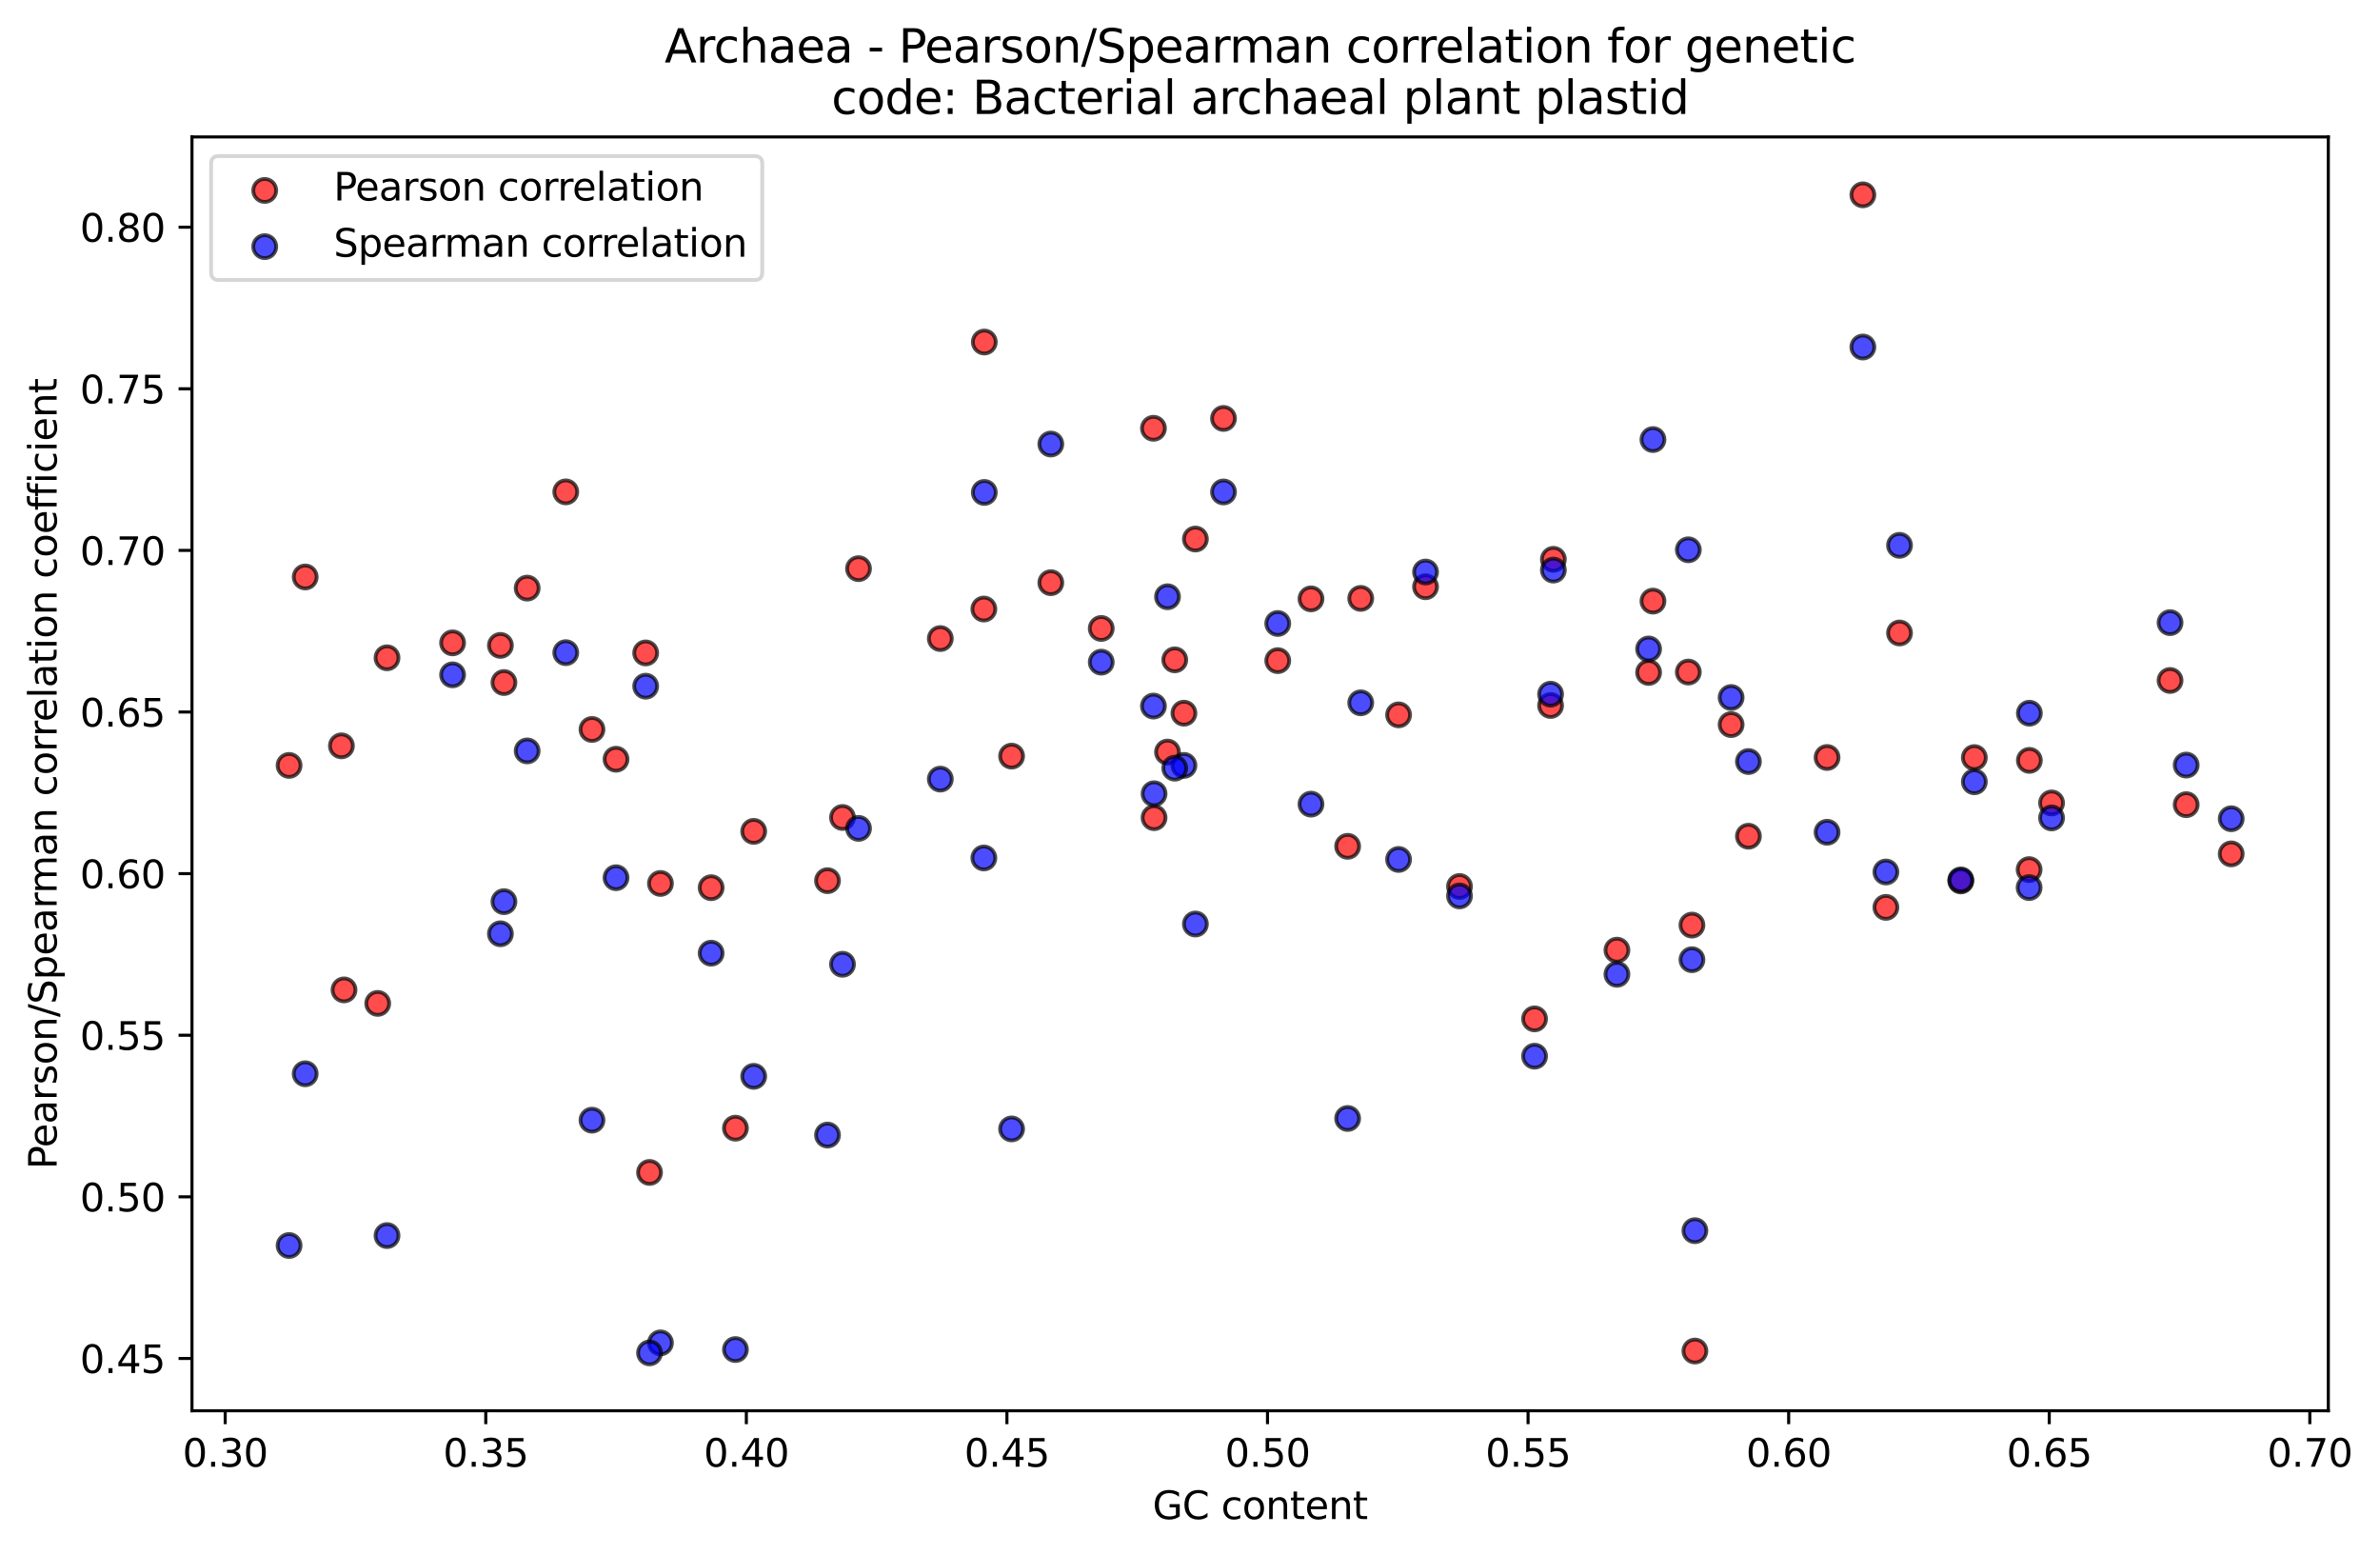 <?xml version="1.0" encoding="utf-8" standalone="no"?>
<!DOCTYPE svg PUBLIC "-//W3C//DTD SVG 1.1//EN"
  "http://www.w3.org/Graphics/SVG/1.1/DTD/svg11.dtd">
<svg xmlns:xlink="http://www.w3.org/1999/xlink" width="621.642pt" height="405.952pt" viewBox="0 0 621.642 405.952" xmlns="http://www.w3.org/2000/svg" version="1.1">
 <defs>
  <style type="text/css">*{stroke-linejoin: round; stroke-linecap: butt}</style>
 </defs>
 <g id="figure_1">
  <g id="patch_1">
   <path d="M 0 405.952 
L 621.642 405.952 
L 621.642 0 
L 0 0 
z
" style="fill: #ffffff"/>
  </g>
  <g id="axes_1">
   <g id="patch_2">
    <path d="M 50.144 368.396 
L 608.144 368.396 
L 608.144 35.755 
L 50.144 35.755 
z
" style="fill: #ffffff"/>
   </g>
   <g id="PathCollection_1">
    <defs>
     <path id="mac0da1beea" d="M 0 3 
C 0.796 3 1.559 2.684 2.121 2.121 
C 2.684 1.559 3 0.796 3 0 
C 3 -0.796 2.684 -1.559 2.121 -2.121 
C 1.559 -2.684 0.796 -3 0 -3 
C -0.796 -3 -1.559 -2.684 -2.121 -2.121 
C -2.684 -1.559 -3 -0.796 -3 0 
C -3 0.796 -2.684 1.559 -2.121 2.121 
C -1.559 2.684 -0.796 3 0 3 
z
" style="stroke: #000000; stroke-opacity: 0.7"/>
    </defs>
    <g clip-path="url(#p1bc26e3f8d)">
     <use xlink:href="#mac0da1beea" x="582.78" y="222.971" style="fill: #ff0000; fill-opacity: 0.7; stroke: #000000; stroke-opacity: 0.7"/>
     <use xlink:href="#mac0da1beea" x="571.021" y="210.124" style="fill: #ff0000; fill-opacity: 0.7; stroke: #000000; stroke-opacity: 0.7"/>
     <use xlink:href="#mac0da1beea" x="566.807" y="177.69" style="fill: #ff0000; fill-opacity: 0.7; stroke: #000000; stroke-opacity: 0.7"/>
     <use xlink:href="#mac0da1beea" x="535.858" y="209.673" style="fill: #ff0000; fill-opacity: 0.7; stroke: #000000; stroke-opacity: 0.7"/>
     <use xlink:href="#mac0da1beea" x="530.06" y="198.556" style="fill: #ff0000; fill-opacity: 0.7; stroke: #000000; stroke-opacity: 0.7"/>
     <use xlink:href="#mac0da1beea" x="529.993" y="227.08" style="fill: #ff0000; fill-opacity: 0.7; stroke: #000000; stroke-opacity: 0.7"/>
     <use xlink:href="#mac0da1beea" x="515.688" y="197.83" style="fill: #ff0000; fill-opacity: 0.7; stroke: #000000; stroke-opacity: 0.7"/>
     <use xlink:href="#mac0da1beea" x="512.152" y="230.045" style="fill: #ff0000; fill-opacity: 0.7; stroke: #000000; stroke-opacity: 0.7"/>
     <use xlink:href="#mac0da1beea" x="496.143" y="165.291" style="fill: #ff0000; fill-opacity: 0.7; stroke: #000000; stroke-opacity: 0.7"/>
     <use xlink:href="#mac0da1beea" x="492.586" y="236.94" style="fill: #ff0000; fill-opacity: 0.7; stroke: #000000; stroke-opacity: 0.7"/>
     <use xlink:href="#mac0da1beea" x="486.568" y="50.876" style="fill: #ff0000; fill-opacity: 0.7; stroke: #000000; stroke-opacity: 0.7"/>
     <use xlink:href="#mac0da1beea" x="477.218" y="197.803" style="fill: #ff0000; fill-opacity: 0.7; stroke: #000000; stroke-opacity: 0.7"/>
     <use xlink:href="#mac0da1beea" x="456.678" y="218.363" style="fill: #ff0000; fill-opacity: 0.7; stroke: #000000; stroke-opacity: 0.7"/>
     <use xlink:href="#mac0da1beea" x="452.159" y="189.211" style="fill: #ff0000; fill-opacity: 0.7; stroke: #000000; stroke-opacity: 0.7"/>
     <use xlink:href="#mac0da1beea" x="442.699" y="352.798" style="fill: #ff0000; fill-opacity: 0.7; stroke: #000000; stroke-opacity: 0.7"/>
     <use xlink:href="#mac0da1beea" x="441.925" y="241.569" style="fill: #ff0000; fill-opacity: 0.7; stroke: #000000; stroke-opacity: 0.7"/>
     <use xlink:href="#mac0da1beea" x="440.98" y="175.494" style="fill: #ff0000; fill-opacity: 0.7; stroke: #000000; stroke-opacity: 0.7"/>
     <use xlink:href="#mac0da1beea" x="431.744" y="156.969" style="fill: #ff0000; fill-opacity: 0.7; stroke: #000000; stroke-opacity: 0.7"/>
     <use xlink:href="#mac0da1beea" x="430.605" y="175.592" style="fill: #ff0000; fill-opacity: 0.7; stroke: #000000; stroke-opacity: 0.7"/>
     <use xlink:href="#mac0da1beea" x="422.333" y="248.113" style="fill: #ff0000; fill-opacity: 0.7; stroke: #000000; stroke-opacity: 0.7"/>
     <use xlink:href="#mac0da1beea" x="405.733" y="146.054" style="fill: #ff0000; fill-opacity: 0.7; stroke: #000000; stroke-opacity: 0.7"/>
     <use xlink:href="#mac0da1beea" x="405.004" y="184.227" style="fill: #ff0000; fill-opacity: 0.7; stroke: #000000; stroke-opacity: 0.7"/>
     <use xlink:href="#mac0da1beea" x="400.821" y="266.058" style="fill: #ff0000; fill-opacity: 0.7; stroke: #000000; stroke-opacity: 0.7"/>
     <use xlink:href="#mac0da1beea" x="381.214" y="231.485" style="fill: #ff0000; fill-opacity: 0.7; stroke: #000000; stroke-opacity: 0.7"/>
     <use xlink:href="#mac0da1beea" x="372.344" y="153.218" style="fill: #ff0000; fill-opacity: 0.7; stroke: #000000; stroke-opacity: 0.7"/>
     <use xlink:href="#mac0da1beea" x="365.303" y="186.672" style="fill: #ff0000; fill-opacity: 0.7; stroke: #000000; stroke-opacity: 0.7"/>
     <use xlink:href="#mac0da1beea" x="355.411" y="156.26" style="fill: #ff0000; fill-opacity: 0.7; stroke: #000000; stroke-opacity: 0.7"/>
     <use xlink:href="#mac0da1beea" x="351.996" y="220.999" style="fill: #ff0000; fill-opacity: 0.7; stroke: #000000; stroke-opacity: 0.7"/>
     <use xlink:href="#mac0da1beea" x="342.422" y="156.381" style="fill: #ff0000; fill-opacity: 0.7; stroke: #000000; stroke-opacity: 0.7"/>
     <use xlink:href="#mac0da1beea" x="333.741" y="172.511" style="fill: #ff0000; fill-opacity: 0.7; stroke: #000000; stroke-opacity: 0.7"/>
     <use xlink:href="#mac0da1beea" x="319.568" y="109.269" style="fill: #ff0000; fill-opacity: 0.7; stroke: #000000; stroke-opacity: 0.7"/>
     <use xlink:href="#mac0da1beea" x="312.231" y="140.757" style="fill: #ff0000; fill-opacity: 0.7; stroke: #000000; stroke-opacity: 0.7"/>
     <use xlink:href="#mac0da1beea" x="309.233" y="186.233" style="fill: #ff0000; fill-opacity: 0.7; stroke: #000000; stroke-opacity: 0.7"/>
     <use xlink:href="#mac0da1beea" x="306.841" y="172.302" style="fill: #ff0000; fill-opacity: 0.7; stroke: #000000; stroke-opacity: 0.7"/>
     <use xlink:href="#mac0da1beea" x="304.944" y="196.387" style="fill: #ff0000; fill-opacity: 0.7; stroke: #000000; stroke-opacity: 0.7"/>
     <use xlink:href="#mac0da1beea" x="301.436" y="213.517" style="fill: #ff0000; fill-opacity: 0.7; stroke: #000000; stroke-opacity: 0.7"/>
     <use xlink:href="#mac0da1beea" x="301.273" y="111.838" style="fill: #ff0000; fill-opacity: 0.7; stroke: #000000; stroke-opacity: 0.7"/>
     <use xlink:href="#mac0da1beea" x="287.637" y="164.11" style="fill: #ff0000; fill-opacity: 0.7; stroke: #000000; stroke-opacity: 0.7"/>
     <use xlink:href="#mac0da1beea" x="274.466" y="152.158" style="fill: #ff0000; fill-opacity: 0.7; stroke: #000000; stroke-opacity: 0.7"/>
     <use xlink:href="#mac0da1beea" x="264.221" y="197.446" style="fill: #ff0000; fill-opacity: 0.7; stroke: #000000; stroke-opacity: 0.7"/>
     <use xlink:href="#mac0da1beea" x="257.094" y="89.314" style="fill: #ff0000; fill-opacity: 0.7; stroke: #000000; stroke-opacity: 0.7"/>
     <use xlink:href="#mac0da1beea" x="256.976" y="159.037" style="fill: #ff0000; fill-opacity: 0.7; stroke: #000000; stroke-opacity: 0.7"/>
     <use xlink:href="#mac0da1beea" x="245.604" y="166.748" style="fill: #ff0000; fill-opacity: 0.7; stroke: #000000; stroke-opacity: 0.7"/>
     <use xlink:href="#mac0da1beea" x="224.241" y="148.492" style="fill: #ff0000; fill-opacity: 0.7; stroke: #000000; stroke-opacity: 0.7"/>
     <use xlink:href="#mac0da1beea" x="220.056" y="213.466" style="fill: #ff0000; fill-opacity: 0.7; stroke: #000000; stroke-opacity: 0.7"/>
     <use xlink:href="#mac0da1beea" x="216.141" y="229.97" style="fill: #ff0000; fill-opacity: 0.7; stroke: #000000; stroke-opacity: 0.7"/>
     <use xlink:href="#mac0da1beea" x="196.864" y="217.095" style="fill: #ff0000; fill-opacity: 0.7; stroke: #000000; stroke-opacity: 0.7"/>
     <use xlink:href="#mac0da1beea" x="192.091" y="294.6" style="fill: #ff0000; fill-opacity: 0.7; stroke: #000000; stroke-opacity: 0.7"/>
     <use xlink:href="#mac0da1beea" x="185.748" y="231.802" style="fill: #ff0000; fill-opacity: 0.7; stroke: #000000; stroke-opacity: 0.7"/>
     <use xlink:href="#mac0da1beea" x="172.505" y="230.695" style="fill: #ff0000; fill-opacity: 0.7; stroke: #000000; stroke-opacity: 0.7"/>
     <use xlink:href="#mac0da1beea" x="169.654" y="306.156" style="fill: #ff0000; fill-opacity: 0.7; stroke: #000000; stroke-opacity: 0.7"/>
     <use xlink:href="#mac0da1beea" x="168.645" y="170.498" style="fill: #ff0000; fill-opacity: 0.7; stroke: #000000; stroke-opacity: 0.7"/>
     <use xlink:href="#mac0da1beea" x="160.902" y="198.259" style="fill: #ff0000; fill-opacity: 0.7; stroke: #000000; stroke-opacity: 0.7"/>
     <use xlink:href="#mac0da1beea" x="154.622" y="190.481" style="fill: #ff0000; fill-opacity: 0.7; stroke: #000000; stroke-opacity: 0.7"/>
     <use xlink:href="#mac0da1beea" x="147.773" y="128.443" style="fill: #ff0000; fill-opacity: 0.7; stroke: #000000; stroke-opacity: 0.7"/>
     <use xlink:href="#mac0da1beea" x="137.694" y="153.575" style="fill: #ff0000; fill-opacity: 0.7; stroke: #000000; stroke-opacity: 0.7"/>
     <use xlink:href="#mac0da1beea" x="131.626" y="178.232" style="fill: #ff0000; fill-opacity: 0.7; stroke: #000000; stroke-opacity: 0.7"/>
     <use xlink:href="#mac0da1beea" x="130.706" y="168.536" style="fill: #ff0000; fill-opacity: 0.7; stroke: #000000; stroke-opacity: 0.7"/>
     <use xlink:href="#mac0da1beea" x="118.21" y="167.872" style="fill: #ff0000; fill-opacity: 0.7; stroke: #000000; stroke-opacity: 0.7"/>
     <use xlink:href="#mac0da1beea" x="101.087" y="171.77" style="fill: #ff0000; fill-opacity: 0.7; stroke: #000000; stroke-opacity: 0.7"/>
     <use xlink:href="#mac0da1beea" x="98.656" y="262.017" style="fill: #ff0000; fill-opacity: 0.7; stroke: #000000; stroke-opacity: 0.7"/>
     <use xlink:href="#mac0da1beea" x="89.857" y="258.491" style="fill: #ff0000; fill-opacity: 0.7; stroke: #000000; stroke-opacity: 0.7"/>
     <use xlink:href="#mac0da1beea" x="89.176" y="194.763" style="fill: #ff0000; fill-opacity: 0.7; stroke: #000000; stroke-opacity: 0.7"/>
     <use xlink:href="#mac0da1beea" x="79.717" y="150.665" style="fill: #ff0000; fill-opacity: 0.7; stroke: #000000; stroke-opacity: 0.7"/>
     <use xlink:href="#mac0da1beea" x="75.507" y="199.873" style="fill: #ff0000; fill-opacity: 0.7; stroke: #000000; stroke-opacity: 0.7"/>
    </g>
   </g>
   <g id="PathCollection_2">
    <defs>
     <path id="m6068e28878" d="M 0 3 
C 0.796 3 1.559 2.684 2.121 2.121 
C 2.684 1.559 3 0.796 3 0 
C 3 -0.796 2.684 -1.559 2.121 -2.121 
C 1.559 -2.684 0.796 -3 0 -3 
C -0.796 -3 -1.559 -2.684 -2.121 -2.121 
C -2.684 -1.559 -3 -0.796 -3 0 
C -3 0.796 -2.684 1.559 -2.121 2.121 
C -1.559 2.684 -0.796 3 0 3 
z
" style="stroke: #000000; stroke-opacity: 0.7"/>
    </defs>
    <g clip-path="url(#p1bc26e3f8d)">
     <use xlink:href="#m6068e28878" x="582.78" y="213.797" style="fill: #0000ff; fill-opacity: 0.7; stroke: #000000; stroke-opacity: 0.7"/>
     <use xlink:href="#m6068e28878" x="571.021" y="199.786" style="fill: #0000ff; fill-opacity: 0.7; stroke: #000000; stroke-opacity: 0.7"/>
     <use xlink:href="#m6068e28878" x="566.807" y="162.592" style="fill: #0000ff; fill-opacity: 0.7; stroke: #000000; stroke-opacity: 0.7"/>
     <use xlink:href="#m6068e28878" x="535.858" y="213.583" style="fill: #0000ff; fill-opacity: 0.7; stroke: #000000; stroke-opacity: 0.7"/>
     <use xlink:href="#m6068e28878" x="530.06" y="186.24" style="fill: #0000ff; fill-opacity: 0.7; stroke: #000000; stroke-opacity: 0.7"/>
     <use xlink:href="#m6068e28878" x="529.993" y="231.774" style="fill: #0000ff; fill-opacity: 0.7; stroke: #000000; stroke-opacity: 0.7"/>
     <use xlink:href="#m6068e28878" x="515.688" y="204.143" style="fill: #0000ff; fill-opacity: 0.7; stroke: #000000; stroke-opacity: 0.7"/>
     <use xlink:href="#m6068e28878" x="512.152" y="229.767" style="fill: #0000ff; fill-opacity: 0.7; stroke: #000000; stroke-opacity: 0.7"/>
     <use xlink:href="#m6068e28878" x="496.143" y="142.402" style="fill: #0000ff; fill-opacity: 0.7; stroke: #000000; stroke-opacity: 0.7"/>
     <use xlink:href="#m6068e28878" x="492.586" y="227.705" style="fill: #0000ff; fill-opacity: 0.7; stroke: #000000; stroke-opacity: 0.7"/>
     <use xlink:href="#m6068e28878" x="486.568" y="90.618" style="fill: #0000ff; fill-opacity: 0.7; stroke: #000000; stroke-opacity: 0.7"/>
     <use xlink:href="#m6068e28878" x="477.218" y="217.329" style="fill: #0000ff; fill-opacity: 0.7; stroke: #000000; stroke-opacity: 0.7"/>
     <use xlink:href="#m6068e28878" x="456.678" y="198.863" style="fill: #0000ff; fill-opacity: 0.7; stroke: #000000; stroke-opacity: 0.7"/>
     <use xlink:href="#m6068e28878" x="452.159" y="182.142" style="fill: #0000ff; fill-opacity: 0.7; stroke: #000000; stroke-opacity: 0.7"/>
     <use xlink:href="#m6068e28878" x="442.699" y="321.369" style="fill: #0000ff; fill-opacity: 0.7; stroke: #000000; stroke-opacity: 0.7"/>
     <use xlink:href="#m6068e28878" x="441.925" y="250.606" style="fill: #0000ff; fill-opacity: 0.7; stroke: #000000; stroke-opacity: 0.7"/>
     <use xlink:href="#m6068e28878" x="440.98" y="143.567" style="fill: #0000ff; fill-opacity: 0.7; stroke: #000000; stroke-opacity: 0.7"/>
     <use xlink:href="#m6068e28878" x="431.744" y="114.784" style="fill: #0000ff; fill-opacity: 0.7; stroke: #000000; stroke-opacity: 0.7"/>
     <use xlink:href="#m6068e28878" x="430.605" y="169.464" style="fill: #0000ff; fill-opacity: 0.7; stroke: #000000; stroke-opacity: 0.7"/>
     <use xlink:href="#m6068e28878" x="422.333" y="254.414" style="fill: #0000ff; fill-opacity: 0.7; stroke: #000000; stroke-opacity: 0.7"/>
     <use xlink:href="#m6068e28878" x="405.733" y="148.864" style="fill: #0000ff; fill-opacity: 0.7; stroke: #000000; stroke-opacity: 0.7"/>
     <use xlink:href="#m6068e28878" x="405.004" y="181.27" style="fill: #0000ff; fill-opacity: 0.7; stroke: #000000; stroke-opacity: 0.7"/>
     <use xlink:href="#m6068e28878" x="400.821" y="275.802" style="fill: #0000ff; fill-opacity: 0.7; stroke: #000000; stroke-opacity: 0.7"/>
     <use xlink:href="#m6068e28878" x="381.214" y="233.952" style="fill: #0000ff; fill-opacity: 0.7; stroke: #000000; stroke-opacity: 0.7"/>
     <use xlink:href="#m6068e28878" x="372.344" y="149.37" style="fill: #0000ff; fill-opacity: 0.7; stroke: #000000; stroke-opacity: 0.7"/>
     <use xlink:href="#m6068e28878" x="365.303" y="224.428" style="fill: #0000ff; fill-opacity: 0.7; stroke: #000000; stroke-opacity: 0.7"/>
     <use xlink:href="#m6068e28878" x="355.411" y="183.525" style="fill: #0000ff; fill-opacity: 0.7; stroke: #000000; stroke-opacity: 0.7"/>
     <use xlink:href="#m6068e28878" x="351.996" y="292.065" style="fill: #0000ff; fill-opacity: 0.7; stroke: #000000; stroke-opacity: 0.7"/>
     <use xlink:href="#m6068e28878" x="342.422" y="209.983" style="fill: #0000ff; fill-opacity: 0.7; stroke: #000000; stroke-opacity: 0.7"/>
     <use xlink:href="#m6068e28878" x="333.741" y="162.808" style="fill: #0000ff; fill-opacity: 0.7; stroke: #000000; stroke-opacity: 0.7"/>
     <use xlink:href="#m6068e28878" x="319.568" y="128.464" style="fill: #0000ff; fill-opacity: 0.7; stroke: #000000; stroke-opacity: 0.7"/>
     <use xlink:href="#m6068e28878" x="312.231" y="241.29" style="fill: #0000ff; fill-opacity: 0.7; stroke: #000000; stroke-opacity: 0.7"/>
     <use xlink:href="#m6068e28878" x="309.233" y="199.868" style="fill: #0000ff; fill-opacity: 0.7; stroke: #000000; stroke-opacity: 0.7"/>
     <use xlink:href="#m6068e28878" x="306.841" y="200.593" style="fill: #0000ff; fill-opacity: 0.7; stroke: #000000; stroke-opacity: 0.7"/>
     <use xlink:href="#m6068e28878" x="304.944" y="155.829" style="fill: #0000ff; fill-opacity: 0.7; stroke: #000000; stroke-opacity: 0.7"/>
     <use xlink:href="#m6068e28878" x="301.436" y="207.272" style="fill: #0000ff; fill-opacity: 0.7; stroke: #000000; stroke-opacity: 0.7"/>
     <use xlink:href="#m6068e28878" x="301.273" y="184.376" style="fill: #0000ff; fill-opacity: 0.7; stroke: #000000; stroke-opacity: 0.7"/>
     <use xlink:href="#m6068e28878" x="287.637" y="172.906" style="fill: #0000ff; fill-opacity: 0.7; stroke: #000000; stroke-opacity: 0.7"/>
     <use xlink:href="#m6068e28878" x="274.466" y="115.951" style="fill: #0000ff; fill-opacity: 0.7; stroke: #000000; stroke-opacity: 0.7"/>
     <use xlink:href="#m6068e28878" x="264.221" y="294.795" style="fill: #0000ff; fill-opacity: 0.7; stroke: #000000; stroke-opacity: 0.7"/>
     <use xlink:href="#m6068e28878" x="257.094" y="128.59" style="fill: #0000ff; fill-opacity: 0.7; stroke: #000000; stroke-opacity: 0.7"/>
     <use xlink:href="#m6068e28878" x="256.976" y="224.039" style="fill: #0000ff; fill-opacity: 0.7; stroke: #000000; stroke-opacity: 0.7"/>
     <use xlink:href="#m6068e28878" x="245.604" y="203.448" style="fill: #0000ff; fill-opacity: 0.7; stroke: #000000; stroke-opacity: 0.7"/>
     <use xlink:href="#m6068e28878" x="224.241" y="216.315" style="fill: #0000ff; fill-opacity: 0.7; stroke: #000000; stroke-opacity: 0.7"/>
     <use xlink:href="#m6068e28878" x="220.056" y="251.798" style="fill: #0000ff; fill-opacity: 0.7; stroke: #000000; stroke-opacity: 0.7"/>
     <use xlink:href="#m6068e28878" x="216.141" y="296.396" style="fill: #0000ff; fill-opacity: 0.7; stroke: #000000; stroke-opacity: 0.7"/>
     <use xlink:href="#m6068e28878" x="196.864" y="281.063" style="fill: #0000ff; fill-opacity: 0.7; stroke: #000000; stroke-opacity: 0.7"/>
     <use xlink:href="#m6068e28878" x="192.091" y="352.409" style="fill: #0000ff; fill-opacity: 0.7; stroke: #000000; stroke-opacity: 0.7"/>
     <use xlink:href="#m6068e28878" x="185.748" y="248.904" style="fill: #0000ff; fill-opacity: 0.7; stroke: #000000; stroke-opacity: 0.7"/>
     <use xlink:href="#m6068e28878" x="172.505" y="350.665" style="fill: #0000ff; fill-opacity: 0.7; stroke: #000000; stroke-opacity: 0.7"/>
     <use xlink:href="#m6068e28878" x="169.654" y="353.276" style="fill: #0000ff; fill-opacity: 0.7; stroke: #000000; stroke-opacity: 0.7"/>
     <use xlink:href="#m6068e28878" x="168.645" y="179.186" style="fill: #0000ff; fill-opacity: 0.7; stroke: #000000; stroke-opacity: 0.7"/>
     <use xlink:href="#m6068e28878" x="160.902" y="229.196" style="fill: #0000ff; fill-opacity: 0.7; stroke: #000000; stroke-opacity: 0.7"/>
     <use xlink:href="#m6068e28878" x="154.622" y="292.507" style="fill: #0000ff; fill-opacity: 0.7; stroke: #000000; stroke-opacity: 0.7"/>
     <use xlink:href="#m6068e28878" x="147.773" y="170.43" style="fill: #0000ff; fill-opacity: 0.7; stroke: #000000; stroke-opacity: 0.7"/>
     <use xlink:href="#m6068e28878" x="137.694" y="196.084" style="fill: #0000ff; fill-opacity: 0.7; stroke: #000000; stroke-opacity: 0.7"/>
     <use xlink:href="#m6068e28878" x="131.626" y="235.453" style="fill: #0000ff; fill-opacity: 0.7; stroke: #000000; stroke-opacity: 0.7"/>
     <use xlink:href="#m6068e28878" x="130.706" y="243.835" style="fill: #0000ff; fill-opacity: 0.7; stroke: #000000; stroke-opacity: 0.7"/>
     <use xlink:href="#m6068e28878" x="118.21" y="176.217" style="fill: #0000ff; fill-opacity: 0.7; stroke: #000000; stroke-opacity: 0.7"/>
     <use xlink:href="#m6068e28878" x="101.087" y="322.647" style="fill: #0000ff; fill-opacity: 0.7; stroke: #000000; stroke-opacity: 0.7"/>
     <use xlink:href="#m6068e28878" x="79.717" y="280.397" style="fill: #0000ff; fill-opacity: 0.7; stroke: #000000; stroke-opacity: 0.7"/>
     <use xlink:href="#m6068e28878" x="75.507" y="325.237" style="fill: #0000ff; fill-opacity: 0.7; stroke: #000000; stroke-opacity: 0.7"/>
    </g>
   </g>
   <g id="matplotlib.axis_1">
    <g id="xtick_1">
     <g id="line2d_1">
      <defs>
       <path id="md69199f9ce" d="M 0 0 
L 0 3.5 
" style="stroke: #000000; stroke-width: 0.8"/>
      </defs>
      <g>
       <use xlink:href="#md69199f9ce" x="58.819" y="368.396" style="stroke: #000000; stroke-width: 0.8"/>
      </g>
     </g>
     <g id="text_1">
      <!-- 0.30 -->
      <g transform="translate(47.686 382.994) scale(0.1 -0.1)">
       <defs>
        <path id="DejaVuSans-30" d="M 2034 4250 
Q 1547 4250 1301 3770 
Q 1056 3291 1056 2328 
Q 1056 1369 1301 889 
Q 1547 409 2034 409 
Q 2525 409 2770 889 
Q 3016 1369 3016 2328 
Q 3016 3291 2770 3770 
Q 2525 4250 2034 4250 
z
M 2034 4750 
Q 2819 4750 3233 4129 
Q 3647 3509 3647 2328 
Q 3647 1150 3233 529 
Q 2819 -91 2034 -91 
Q 1250 -91 836 529 
Q 422 1150 422 2328 
Q 422 3509 836 4129 
Q 1250 4750 2034 4750 
z
" transform="scale(0.016)"/>
        <path id="DejaVuSans-2e" d="M 684 794 
L 1344 794 
L 1344 0 
L 684 0 
L 684 794 
z
" transform="scale(0.016)"/>
        <path id="DejaVuSans-33" d="M 2597 2516 
Q 3050 2419 3304 2112 
Q 3559 1806 3559 1356 
Q 3559 666 3084 287 
Q 2609 -91 1734 -91 
Q 1441 -91 1130 -33 
Q 819 25 488 141 
L 488 750 
Q 750 597 1062 519 
Q 1375 441 1716 441 
Q 2309 441 2620 675 
Q 2931 909 2931 1356 
Q 2931 1769 2642 2001 
Q 2353 2234 1838 2234 
L 1294 2234 
L 1294 2753 
L 1863 2753 
Q 2328 2753 2575 2939 
Q 2822 3125 2822 3475 
Q 2822 3834 2567 4026 
Q 2313 4219 1838 4219 
Q 1578 4219 1281 4162 
Q 984 4106 628 3988 
L 628 4550 
Q 988 4650 1302 4700 
Q 1616 4750 1894 4750 
Q 2613 4750 3031 4423 
Q 3450 4097 3450 3541 
Q 3450 3153 3228 2886 
Q 3006 2619 2597 2516 
z
" transform="scale(0.016)"/>
       </defs>
       <use xlink:href="#DejaVuSans-30"/>
       <use xlink:href="#DejaVuSans-2e" x="63.623"/>
       <use xlink:href="#DejaVuSans-33" x="95.41"/>
       <use xlink:href="#DejaVuSans-30" x="159.033"/>
      </g>
     </g>
    </g>
    <g id="xtick_2">
     <g id="line2d_2">
      <g>
       <use xlink:href="#md69199f9ce" x="126.88" y="368.396" style="stroke: #000000; stroke-width: 0.8"/>
      </g>
     </g>
     <g id="text_2">
      <!-- 0.35 -->
      <g transform="translate(115.747 382.994) scale(0.1 -0.1)">
       <defs>
        <path id="DejaVuSans-35" d="M 691 4666 
L 3169 4666 
L 3169 4134 
L 1269 4134 
L 1269 2991 
Q 1406 3038 1543 3061 
Q 1681 3084 1819 3084 
Q 2600 3084 3056 2656 
Q 3513 2228 3513 1497 
Q 3513 744 3044 326 
Q 2575 -91 1722 -91 
Q 1428 -91 1123 -41 
Q 819 9 494 109 
L 494 744 
Q 775 591 1075 516 
Q 1375 441 1709 441 
Q 2250 441 2565 725 
Q 2881 1009 2881 1497 
Q 2881 1984 2565 2268 
Q 2250 2553 1709 2553 
Q 1456 2553 1204 2497 
Q 953 2441 691 2322 
L 691 4666 
z
" transform="scale(0.016)"/>
       </defs>
       <use xlink:href="#DejaVuSans-30"/>
       <use xlink:href="#DejaVuSans-2e" x="63.623"/>
       <use xlink:href="#DejaVuSans-33" x="95.41"/>
       <use xlink:href="#DejaVuSans-35" x="159.033"/>
      </g>
     </g>
    </g>
    <g id="xtick_3">
     <g id="line2d_3">
      <g>
       <use xlink:href="#md69199f9ce" x="194.941" y="368.396" style="stroke: #000000; stroke-width: 0.8"/>
      </g>
     </g>
     <g id="text_3">
      <!-- 0.40 -->
      <g transform="translate(183.809 382.994) scale(0.1 -0.1)">
       <defs>
        <path id="DejaVuSans-34" d="M 2419 4116 
L 825 1625 
L 2419 1625 
L 2419 4116 
z
M 2253 4666 
L 3047 4666 
L 3047 1625 
L 3713 1625 
L 3713 1100 
L 3047 1100 
L 3047 0 
L 2419 0 
L 2419 1100 
L 313 1100 
L 313 1709 
L 2253 4666 
z
" transform="scale(0.016)"/>
       </defs>
       <use xlink:href="#DejaVuSans-30"/>
       <use xlink:href="#DejaVuSans-2e" x="63.623"/>
       <use xlink:href="#DejaVuSans-34" x="95.41"/>
       <use xlink:href="#DejaVuSans-30" x="159.033"/>
      </g>
     </g>
    </g>
    <g id="xtick_4">
     <g id="line2d_4">
      <g>
       <use xlink:href="#md69199f9ce" x="263.003" y="368.396" style="stroke: #000000; stroke-width: 0.8"/>
      </g>
     </g>
     <g id="text_4">
      <!-- 0.45 -->
      <g transform="translate(251.87 382.994) scale(0.1 -0.1)">
       <use xlink:href="#DejaVuSans-30"/>
       <use xlink:href="#DejaVuSans-2e" x="63.623"/>
       <use xlink:href="#DejaVuSans-34" x="95.41"/>
       <use xlink:href="#DejaVuSans-35" x="159.033"/>
      </g>
     </g>
    </g>
    <g id="xtick_5">
     <g id="line2d_5">
      <g>
       <use xlink:href="#md69199f9ce" x="331.064" y="368.396" style="stroke: #000000; stroke-width: 0.8"/>
      </g>
     </g>
     <g id="text_5">
      <!-- 0.50 -->
      <g transform="translate(319.931 382.994) scale(0.1 -0.1)">
       <use xlink:href="#DejaVuSans-30"/>
       <use xlink:href="#DejaVuSans-2e" x="63.623"/>
       <use xlink:href="#DejaVuSans-35" x="95.41"/>
       <use xlink:href="#DejaVuSans-30" x="159.033"/>
      </g>
     </g>
    </g>
    <g id="xtick_6">
     <g id="line2d_6">
      <g>
       <use xlink:href="#md69199f9ce" x="399.125" y="368.396" style="stroke: #000000; stroke-width: 0.8"/>
      </g>
     </g>
     <g id="text_6">
      <!-- 0.55 -->
      <g transform="translate(387.993 382.994) scale(0.1 -0.1)">
       <use xlink:href="#DejaVuSans-30"/>
       <use xlink:href="#DejaVuSans-2e" x="63.623"/>
       <use xlink:href="#DejaVuSans-35" x="95.41"/>
       <use xlink:href="#DejaVuSans-35" x="159.033"/>
      </g>
     </g>
    </g>
    <g id="xtick_7">
     <g id="line2d_7">
      <g>
       <use xlink:href="#md69199f9ce" x="467.187" y="368.396" style="stroke: #000000; stroke-width: 0.8"/>
      </g>
     </g>
     <g id="text_7">
      <!-- 0.60 -->
      <g transform="translate(456.054 382.994) scale(0.1 -0.1)">
       <defs>
        <path id="DejaVuSans-36" d="M 2113 2584 
Q 1688 2584 1439 2293 
Q 1191 2003 1191 1497 
Q 1191 994 1439 701 
Q 1688 409 2113 409 
Q 2538 409 2786 701 
Q 3034 994 3034 1497 
Q 3034 2003 2786 2293 
Q 2538 2584 2113 2584 
z
M 3366 4563 
L 3366 3988 
Q 3128 4100 2886 4159 
Q 2644 4219 2406 4219 
Q 1781 4219 1451 3797 
Q 1122 3375 1075 2522 
Q 1259 2794 1537 2939 
Q 1816 3084 2150 3084 
Q 2853 3084 3261 2657 
Q 3669 2231 3669 1497 
Q 3669 778 3244 343 
Q 2819 -91 2113 -91 
Q 1303 -91 875 529 
Q 447 1150 447 2328 
Q 447 3434 972 4092 
Q 1497 4750 2381 4750 
Q 2619 4750 2861 4703 
Q 3103 4656 3366 4563 
z
" transform="scale(0.016)"/>
       </defs>
       <use xlink:href="#DejaVuSans-30"/>
       <use xlink:href="#DejaVuSans-2e" x="63.623"/>
       <use xlink:href="#DejaVuSans-36" x="95.41"/>
       <use xlink:href="#DejaVuSans-30" x="159.033"/>
      </g>
     </g>
    </g>
    <g id="xtick_8">
     <g id="line2d_8">
      <g>
       <use xlink:href="#md69199f9ce" x="535.248" y="368.396" style="stroke: #000000; stroke-width: 0.8"/>
      </g>
     </g>
     <g id="text_8">
      <!-- 0.65 -->
      <g transform="translate(524.115 382.994) scale(0.1 -0.1)">
       <use xlink:href="#DejaVuSans-30"/>
       <use xlink:href="#DejaVuSans-2e" x="63.623"/>
       <use xlink:href="#DejaVuSans-36" x="95.41"/>
       <use xlink:href="#DejaVuSans-35" x="159.033"/>
      </g>
     </g>
    </g>
    <g id="xtick_9">
     <g id="line2d_9">
      <g>
       <use xlink:href="#md69199f9ce" x="603.309" y="368.396" style="stroke: #000000; stroke-width: 0.8"/>
      </g>
     </g>
     <g id="text_9">
      <!-- 0.70 -->
      <g transform="translate(592.176 382.994) scale(0.1 -0.1)">
       <defs>
        <path id="DejaVuSans-37" d="M 525 4666 
L 3525 4666 
L 3525 4397 
L 1831 0 
L 1172 0 
L 2766 4134 
L 525 4134 
L 525 4666 
z
" transform="scale(0.016)"/>
       </defs>
       <use xlink:href="#DejaVuSans-30"/>
       <use xlink:href="#DejaVuSans-2e" x="63.623"/>
       <use xlink:href="#DejaVuSans-37" x="95.41"/>
       <use xlink:href="#DejaVuSans-30" x="159.033"/>
      </g>
     </g>
    </g>
    <g id="text_10">
     <!-- GC content -->
     <g transform="translate(301.046 396.672) scale(0.1 -0.1)">
      <defs>
       <path id="DejaVuSans-47" d="M 3809 666 
L 3809 1919 
L 2778 1919 
L 2778 2438 
L 4434 2438 
L 4434 434 
Q 4069 175 3628 42 
Q 3188 -91 2688 -91 
Q 1594 -91 976 548 
Q 359 1188 359 2328 
Q 359 3472 976 4111 
Q 1594 4750 2688 4750 
Q 3144 4750 3555 4637 
Q 3966 4525 4313 4306 
L 4313 3634 
Q 3963 3931 3569 4081 
Q 3175 4231 2741 4231 
Q 1884 4231 1454 3753 
Q 1025 3275 1025 2328 
Q 1025 1384 1454 906 
Q 1884 428 2741 428 
Q 3075 428 3337 486 
Q 3600 544 3809 666 
z
" transform="scale(0.016)"/>
       <path id="DejaVuSans-43" d="M 4122 4306 
L 4122 3641 
Q 3803 3938 3442 4084 
Q 3081 4231 2675 4231 
Q 1875 4231 1450 3742 
Q 1025 3253 1025 2328 
Q 1025 1406 1450 917 
Q 1875 428 2675 428 
Q 3081 428 3442 575 
Q 3803 722 4122 1019 
L 4122 359 
Q 3791 134 3420 21 
Q 3050 -91 2638 -91 
Q 1578 -91 968 557 
Q 359 1206 359 2328 
Q 359 3453 968 4101 
Q 1578 4750 2638 4750 
Q 3056 4750 3426 4639 
Q 3797 4528 4122 4306 
z
" transform="scale(0.016)"/>
       <path id="DejaVuSans-20" transform="scale(0.016)"/>
       <path id="DejaVuSans-63" d="M 3122 3366 
L 3122 2828 
Q 2878 2963 2633 3030 
Q 2388 3097 2138 3097 
Q 1578 3097 1268 2742 
Q 959 2388 959 1747 
Q 959 1106 1268 751 
Q 1578 397 2138 397 
Q 2388 397 2633 464 
Q 2878 531 3122 666 
L 3122 134 
Q 2881 22 2623 -34 
Q 2366 -91 2075 -91 
Q 1284 -91 818 406 
Q 353 903 353 1747 
Q 353 2603 823 3093 
Q 1294 3584 2113 3584 
Q 2378 3584 2631 3529 
Q 2884 3475 3122 3366 
z
" transform="scale(0.016)"/>
       <path id="DejaVuSans-6f" d="M 1959 3097 
Q 1497 3097 1228 2736 
Q 959 2375 959 1747 
Q 959 1119 1226 758 
Q 1494 397 1959 397 
Q 2419 397 2687 759 
Q 2956 1122 2956 1747 
Q 2956 2369 2687 2733 
Q 2419 3097 1959 3097 
z
M 1959 3584 
Q 2709 3584 3137 3096 
Q 3566 2609 3566 1747 
Q 3566 888 3137 398 
Q 2709 -91 1959 -91 
Q 1206 -91 779 398 
Q 353 888 353 1747 
Q 353 2609 779 3096 
Q 1206 3584 1959 3584 
z
" transform="scale(0.016)"/>
       <path id="DejaVuSans-6e" d="M 3513 2113 
L 3513 0 
L 2938 0 
L 2938 2094 
Q 2938 2591 2744 2837 
Q 2550 3084 2163 3084 
Q 1697 3084 1428 2787 
Q 1159 2491 1159 1978 
L 1159 0 
L 581 0 
L 581 3500 
L 1159 3500 
L 1159 2956 
Q 1366 3272 1645 3428 
Q 1925 3584 2291 3584 
Q 2894 3584 3203 3211 
Q 3513 2838 3513 2113 
z
" transform="scale(0.016)"/>
       <path id="DejaVuSans-74" d="M 1172 4494 
L 1172 3500 
L 2356 3500 
L 2356 3053 
L 1172 3053 
L 1172 1153 
Q 1172 725 1289 603 
Q 1406 481 1766 481 
L 2356 481 
L 2356 0 
L 1766 0 
Q 1100 0 847 248 
Q 594 497 594 1153 
L 594 3053 
L 172 3053 
L 172 3500 
L 594 3500 
L 594 4494 
L 1172 4494 
z
" transform="scale(0.016)"/>
       <path id="DejaVuSans-65" d="M 3597 1894 
L 3597 1613 
L 953 1613 
Q 991 1019 1311 708 
Q 1631 397 2203 397 
Q 2534 397 2845 478 
Q 3156 559 3463 722 
L 3463 178 
Q 3153 47 2828 -22 
Q 2503 -91 2169 -91 
Q 1331 -91 842 396 
Q 353 884 353 1716 
Q 353 2575 817 3079 
Q 1281 3584 2069 3584 
Q 2775 3584 3186 3129 
Q 3597 2675 3597 1894 
z
M 3022 2063 
Q 3016 2534 2758 2815 
Q 2500 3097 2075 3097 
Q 1594 3097 1305 2825 
Q 1016 2553 972 2059 
L 3022 2063 
z
" transform="scale(0.016)"/>
      </defs>
      <use xlink:href="#DejaVuSans-47"/>
      <use xlink:href="#DejaVuSans-43" x="77.49"/>
      <use xlink:href="#DejaVuSans-20" x="147.314"/>
      <use xlink:href="#DejaVuSans-63" x="179.102"/>
      <use xlink:href="#DejaVuSans-6f" x="234.082"/>
      <use xlink:href="#DejaVuSans-6e" x="295.264"/>
      <use xlink:href="#DejaVuSans-74" x="358.643"/>
      <use xlink:href="#DejaVuSans-65" x="397.852"/>
      <use xlink:href="#DejaVuSans-6e" x="459.375"/>
      <use xlink:href="#DejaVuSans-74" x="522.754"/>
     </g>
    </g>
   </g>
   <g id="matplotlib.axis_2">
    <g id="ytick_1">
     <g id="line2d_10">
      <defs>
       <path id="m8d8d388872" d="M 0 0 
L -3.5 0 
" style="stroke: #000000; stroke-width: 0.8"/>
      </defs>
      <g>
       <use xlink:href="#m8d8d388872" x="50.144" y="354.733" style="stroke: #000000; stroke-width: 0.8"/>
      </g>
     </g>
     <g id="text_11">
      <!-- 0.45 -->
      <g transform="translate(20.878 358.532) scale(0.1 -0.1)">
       <use xlink:href="#DejaVuSans-30"/>
       <use xlink:href="#DejaVuSans-2e" x="63.623"/>
       <use xlink:href="#DejaVuSans-34" x="95.41"/>
       <use xlink:href="#DejaVuSans-35" x="159.033"/>
      </g>
     </g>
    </g>
    <g id="ytick_2">
     <g id="line2d_11">
      <g>
       <use xlink:href="#m8d8d388872" x="50.144" y="312.532" style="stroke: #000000; stroke-width: 0.8"/>
      </g>
     </g>
     <g id="text_12">
      <!-- 0.50 -->
      <g transform="translate(20.878 316.331) scale(0.1 -0.1)">
       <use xlink:href="#DejaVuSans-30"/>
       <use xlink:href="#DejaVuSans-2e" x="63.623"/>
       <use xlink:href="#DejaVuSans-35" x="95.41"/>
       <use xlink:href="#DejaVuSans-30" x="159.033"/>
      </g>
     </g>
    </g>
    <g id="ytick_3">
     <g id="line2d_12">
      <g>
       <use xlink:href="#m8d8d388872" x="50.144" y="270.332" style="stroke: #000000; stroke-width: 0.8"/>
      </g>
     </g>
     <g id="text_13">
      <!-- 0.55 -->
      <g transform="translate(20.878 274.131) scale(0.1 -0.1)">
       <use xlink:href="#DejaVuSans-30"/>
       <use xlink:href="#DejaVuSans-2e" x="63.623"/>
       <use xlink:href="#DejaVuSans-35" x="95.41"/>
       <use xlink:href="#DejaVuSans-35" x="159.033"/>
      </g>
     </g>
    </g>
    <g id="ytick_4">
     <g id="line2d_13">
      <g>
       <use xlink:href="#m8d8d388872" x="50.144" y="228.131" style="stroke: #000000; stroke-width: 0.8"/>
      </g>
     </g>
     <g id="text_14">
      <!-- 0.60 -->
      <g transform="translate(20.878 231.93) scale(0.1 -0.1)">
       <use xlink:href="#DejaVuSans-30"/>
       <use xlink:href="#DejaVuSans-2e" x="63.623"/>
       <use xlink:href="#DejaVuSans-36" x="95.41"/>
       <use xlink:href="#DejaVuSans-30" x="159.033"/>
      </g>
     </g>
    </g>
    <g id="ytick_5">
     <g id="line2d_14">
      <g>
       <use xlink:href="#m8d8d388872" x="50.144" y="185.93" style="stroke: #000000; stroke-width: 0.8"/>
      </g>
     </g>
     <g id="text_15">
      <!-- 0.65 -->
      <g transform="translate(20.878 189.729) scale(0.1 -0.1)">
       <use xlink:href="#DejaVuSans-30"/>
       <use xlink:href="#DejaVuSans-2e" x="63.623"/>
       <use xlink:href="#DejaVuSans-36" x="95.41"/>
       <use xlink:href="#DejaVuSans-35" x="159.033"/>
      </g>
     </g>
    </g>
    <g id="ytick_6">
     <g id="line2d_15">
      <g>
       <use xlink:href="#m8d8d388872" x="50.144" y="143.729" style="stroke: #000000; stroke-width: 0.8"/>
      </g>
     </g>
     <g id="text_16">
      <!-- 0.70 -->
      <g transform="translate(20.878 147.529) scale(0.1 -0.1)">
       <use xlink:href="#DejaVuSans-30"/>
       <use xlink:href="#DejaVuSans-2e" x="63.623"/>
       <use xlink:href="#DejaVuSans-37" x="95.41"/>
       <use xlink:href="#DejaVuSans-30" x="159.033"/>
      </g>
     </g>
    </g>
    <g id="ytick_7">
     <g id="line2d_16">
      <g>
       <use xlink:href="#m8d8d388872" x="50.144" y="101.529" style="stroke: #000000; stroke-width: 0.8"/>
      </g>
     </g>
     <g id="text_17">
      <!-- 0.75 -->
      <g transform="translate(20.878 105.328) scale(0.1 -0.1)">
       <use xlink:href="#DejaVuSans-30"/>
       <use xlink:href="#DejaVuSans-2e" x="63.623"/>
       <use xlink:href="#DejaVuSans-37" x="95.41"/>
       <use xlink:href="#DejaVuSans-35" x="159.033"/>
      </g>
     </g>
    </g>
    <g id="ytick_8">
     <g id="line2d_17">
      <g>
       <use xlink:href="#m8d8d388872" x="50.144" y="59.328" style="stroke: #000000; stroke-width: 0.8"/>
      </g>
     </g>
     <g id="text_18">
      <!-- 0.80 -->
      <g transform="translate(20.878 63.127) scale(0.1 -0.1)">
       <defs>
        <path id="DejaVuSans-38" d="M 2034 2216 
Q 1584 2216 1326 1975 
Q 1069 1734 1069 1313 
Q 1069 891 1326 650 
Q 1584 409 2034 409 
Q 2484 409 2743 651 
Q 3003 894 3003 1313 
Q 3003 1734 2745 1975 
Q 2488 2216 2034 2216 
z
M 1403 2484 
Q 997 2584 770 2862 
Q 544 3141 544 3541 
Q 544 4100 942 4425 
Q 1341 4750 2034 4750 
Q 2731 4750 3128 4425 
Q 3525 4100 3525 3541 
Q 3525 3141 3298 2862 
Q 3072 2584 2669 2484 
Q 3125 2378 3379 2068 
Q 3634 1759 3634 1313 
Q 3634 634 3220 271 
Q 2806 -91 2034 -91 
Q 1263 -91 848 271 
Q 434 634 434 1313 
Q 434 1759 690 2068 
Q 947 2378 1403 2484 
z
M 1172 3481 
Q 1172 3119 1398 2916 
Q 1625 2713 2034 2713 
Q 2441 2713 2670 2916 
Q 2900 3119 2900 3481 
Q 2900 3844 2670 4047 
Q 2441 4250 2034 4250 
Q 1625 4250 1398 4047 
Q 1172 3844 1172 3481 
z
" transform="scale(0.016)"/>
       </defs>
       <use xlink:href="#DejaVuSans-30"/>
       <use xlink:href="#DejaVuSans-2e" x="63.623"/>
       <use xlink:href="#DejaVuSans-38" x="95.41"/>
       <use xlink:href="#DejaVuSans-30" x="159.033"/>
      </g>
     </g>
    </g>
    <g id="text_19">
     <!-- Pearson/Spearman correlation coefficient -->
     <g transform="translate(14.798 305.325) rotate(-90) scale(0.1 -0.1)">
      <defs>
       <path id="DejaVuSans-50" d="M 1259 4147 
L 1259 2394 
L 2053 2394 
Q 2494 2394 2734 2622 
Q 2975 2850 2975 3272 
Q 2975 3691 2734 3919 
Q 2494 4147 2053 4147 
L 1259 4147 
z
M 628 4666 
L 2053 4666 
Q 2838 4666 3239 4311 
Q 3641 3956 3641 3272 
Q 3641 2581 3239 2228 
Q 2838 1875 2053 1875 
L 1259 1875 
L 1259 0 
L 628 0 
L 628 4666 
z
" transform="scale(0.016)"/>
       <path id="DejaVuSans-61" d="M 2194 1759 
Q 1497 1759 1228 1600 
Q 959 1441 959 1056 
Q 959 750 1161 570 
Q 1363 391 1709 391 
Q 2188 391 2477 730 
Q 2766 1069 2766 1631 
L 2766 1759 
L 2194 1759 
z
M 3341 1997 
L 3341 0 
L 2766 0 
L 2766 531 
Q 2569 213 2275 61 
Q 1981 -91 1556 -91 
Q 1019 -91 701 211 
Q 384 513 384 1019 
Q 384 1609 779 1909 
Q 1175 2209 1959 2209 
L 2766 2209 
L 2766 2266 
Q 2766 2663 2505 2880 
Q 2244 3097 1772 3097 
Q 1472 3097 1187 3025 
Q 903 2953 641 2809 
L 641 3341 
Q 956 3463 1253 3523 
Q 1550 3584 1831 3584 
Q 2591 3584 2966 3190 
Q 3341 2797 3341 1997 
z
" transform="scale(0.016)"/>
       <path id="DejaVuSans-72" d="M 2631 2963 
Q 2534 3019 2420 3045 
Q 2306 3072 2169 3072 
Q 1681 3072 1420 2755 
Q 1159 2438 1159 1844 
L 1159 0 
L 581 0 
L 581 3500 
L 1159 3500 
L 1159 2956 
Q 1341 3275 1631 3429 
Q 1922 3584 2338 3584 
Q 2397 3584 2469 3576 
Q 2541 3569 2628 3553 
L 2631 2963 
z
" transform="scale(0.016)"/>
       <path id="DejaVuSans-73" d="M 2834 3397 
L 2834 2853 
Q 2591 2978 2328 3040 
Q 2066 3103 1784 3103 
Q 1356 3103 1142 2972 
Q 928 2841 928 2578 
Q 928 2378 1081 2264 
Q 1234 2150 1697 2047 
L 1894 2003 
Q 2506 1872 2764 1633 
Q 3022 1394 3022 966 
Q 3022 478 2636 193 
Q 2250 -91 1575 -91 
Q 1294 -91 989 -36 
Q 684 19 347 128 
L 347 722 
Q 666 556 975 473 
Q 1284 391 1588 391 
Q 1994 391 2212 530 
Q 2431 669 2431 922 
Q 2431 1156 2273 1281 
Q 2116 1406 1581 1522 
L 1381 1569 
Q 847 1681 609 1914 
Q 372 2147 372 2553 
Q 372 3047 722 3315 
Q 1072 3584 1716 3584 
Q 2034 3584 2315 3537 
Q 2597 3491 2834 3397 
z
" transform="scale(0.016)"/>
       <path id="DejaVuSans-2f" d="M 1625 4666 
L 2156 4666 
L 531 -594 
L 0 -594 
L 1625 4666 
z
" transform="scale(0.016)"/>
       <path id="DejaVuSans-53" d="M 3425 4513 
L 3425 3897 
Q 3066 4069 2747 4153 
Q 2428 4238 2131 4238 
Q 1616 4238 1336 4038 
Q 1056 3838 1056 3469 
Q 1056 3159 1242 3001 
Q 1428 2844 1947 2747 
L 2328 2669 
Q 3034 2534 3370 2195 
Q 3706 1856 3706 1288 
Q 3706 609 3251 259 
Q 2797 -91 1919 -91 
Q 1588 -91 1214 -16 
Q 841 59 441 206 
L 441 856 
Q 825 641 1194 531 
Q 1563 422 1919 422 
Q 2459 422 2753 634 
Q 3047 847 3047 1241 
Q 3047 1584 2836 1778 
Q 2625 1972 2144 2069 
L 1759 2144 
Q 1053 2284 737 2584 
Q 422 2884 422 3419 
Q 422 4038 858 4394 
Q 1294 4750 2059 4750 
Q 2388 4750 2728 4690 
Q 3069 4631 3425 4513 
z
" transform="scale(0.016)"/>
       <path id="DejaVuSans-70" d="M 1159 525 
L 1159 -1331 
L 581 -1331 
L 581 3500 
L 1159 3500 
L 1159 2969 
Q 1341 3281 1617 3432 
Q 1894 3584 2278 3584 
Q 2916 3584 3314 3078 
Q 3713 2572 3713 1747 
Q 3713 922 3314 415 
Q 2916 -91 2278 -91 
Q 1894 -91 1617 61 
Q 1341 213 1159 525 
z
M 3116 1747 
Q 3116 2381 2855 2742 
Q 2594 3103 2138 3103 
Q 1681 3103 1420 2742 
Q 1159 2381 1159 1747 
Q 1159 1113 1420 752 
Q 1681 391 2138 391 
Q 2594 391 2855 752 
Q 3116 1113 3116 1747 
z
" transform="scale(0.016)"/>
       <path id="DejaVuSans-6d" d="M 3328 2828 
Q 3544 3216 3844 3400 
Q 4144 3584 4550 3584 
Q 5097 3584 5394 3201 
Q 5691 2819 5691 2113 
L 5691 0 
L 5113 0 
L 5113 2094 
Q 5113 2597 4934 2840 
Q 4756 3084 4391 3084 
Q 3944 3084 3684 2787 
Q 3425 2491 3425 1978 
L 3425 0 
L 2847 0 
L 2847 2094 
Q 2847 2600 2669 2842 
Q 2491 3084 2119 3084 
Q 1678 3084 1418 2786 
Q 1159 2488 1159 1978 
L 1159 0 
L 581 0 
L 581 3500 
L 1159 3500 
L 1159 2956 
Q 1356 3278 1631 3431 
Q 1906 3584 2284 3584 
Q 2666 3584 2933 3390 
Q 3200 3197 3328 2828 
z
" transform="scale(0.016)"/>
       <path id="DejaVuSans-6c" d="M 603 4863 
L 1178 4863 
L 1178 0 
L 603 0 
L 603 4863 
z
" transform="scale(0.016)"/>
       <path id="DejaVuSans-69" d="M 603 3500 
L 1178 3500 
L 1178 0 
L 603 0 
L 603 3500 
z
M 603 4863 
L 1178 4863 
L 1178 4134 
L 603 4134 
L 603 4863 
z
" transform="scale(0.016)"/>
       <path id="DejaVuSans-66" d="M 2375 4863 
L 2375 4384 
L 1825 4384 
Q 1516 4384 1395 4259 
Q 1275 4134 1275 3809 
L 1275 3500 
L 2222 3500 
L 2222 3053 
L 1275 3053 
L 1275 0 
L 697 0 
L 697 3053 
L 147 3053 
L 147 3500 
L 697 3500 
L 697 3744 
Q 697 4328 969 4595 
Q 1241 4863 1831 4863 
L 2375 4863 
z
" transform="scale(0.016)"/>
      </defs>
      <use xlink:href="#DejaVuSans-50"/>
      <use xlink:href="#DejaVuSans-65" x="56.678"/>
      <use xlink:href="#DejaVuSans-61" x="118.201"/>
      <use xlink:href="#DejaVuSans-72" x="179.48"/>
      <use xlink:href="#DejaVuSans-73" x="220.594"/>
      <use xlink:href="#DejaVuSans-6f" x="272.693"/>
      <use xlink:href="#DejaVuSans-6e" x="333.875"/>
      <use xlink:href="#DejaVuSans-2f" x="397.254"/>
      <use xlink:href="#DejaVuSans-53" x="430.945"/>
      <use xlink:href="#DejaVuSans-70" x="494.422"/>
      <use xlink:href="#DejaVuSans-65" x="557.898"/>
      <use xlink:href="#DejaVuSans-61" x="619.422"/>
      <use xlink:href="#DejaVuSans-72" x="680.701"/>
      <use xlink:href="#DejaVuSans-6d" x="720.064"/>
      <use xlink:href="#DejaVuSans-61" x="817.477"/>
      <use xlink:href="#DejaVuSans-6e" x="878.756"/>
      <use xlink:href="#DejaVuSans-20" x="942.135"/>
      <use xlink:href="#DejaVuSans-63" x="973.922"/>
      <use xlink:href="#DejaVuSans-6f" x="1028.902"/>
      <use xlink:href="#DejaVuSans-72" x="1090.084"/>
      <use xlink:href="#DejaVuSans-72" x="1129.447"/>
      <use xlink:href="#DejaVuSans-65" x="1168.311"/>
      <use xlink:href="#DejaVuSans-6c" x="1229.834"/>
      <use xlink:href="#DejaVuSans-61" x="1257.617"/>
      <use xlink:href="#DejaVuSans-74" x="1318.896"/>
      <use xlink:href="#DejaVuSans-69" x="1358.105"/>
      <use xlink:href="#DejaVuSans-6f" x="1385.889"/>
      <use xlink:href="#DejaVuSans-6e" x="1447.07"/>
      <use xlink:href="#DejaVuSans-20" x="1510.449"/>
      <use xlink:href="#DejaVuSans-63" x="1542.236"/>
      <use xlink:href="#DejaVuSans-6f" x="1597.217"/>
      <use xlink:href="#DejaVuSans-65" x="1658.398"/>
      <use xlink:href="#DejaVuSans-66" x="1719.922"/>
      <use xlink:href="#DejaVuSans-66" x="1755.127"/>
      <use xlink:href="#DejaVuSans-69" x="1790.332"/>
      <use xlink:href="#DejaVuSans-63" x="1818.115"/>
      <use xlink:href="#DejaVuSans-69" x="1873.096"/>
      <use xlink:href="#DejaVuSans-65" x="1900.879"/>
      <use xlink:href="#DejaVuSans-6e" x="1962.402"/>
      <use xlink:href="#DejaVuSans-74" x="2025.781"/>
     </g>
    </g>
   </g>
   <g id="patch_3">
    <path d="M 50.144 368.396 
L 50.144 35.755 
" style="fill: none; stroke: #000000; stroke-width: 0.8; stroke-linejoin: miter; stroke-linecap: square"/>
   </g>
   <g id="patch_4">
    <path d="M 608.144 368.396 
L 608.144 35.755 
" style="fill: none; stroke: #000000; stroke-width: 0.8; stroke-linejoin: miter; stroke-linecap: square"/>
   </g>
   <g id="patch_5">
    <path d="M 50.144 368.396 
L 608.144 368.396 
" style="fill: none; stroke: #000000; stroke-width: 0.8; stroke-linejoin: miter; stroke-linecap: square"/>
   </g>
   <g id="patch_6">
    <path d="M 50.144 35.755 
L 608.144 35.755 
" style="fill: none; stroke: #000000; stroke-width: 0.8; stroke-linejoin: miter; stroke-linecap: square"/>
   </g>
   <g id="text_20">
    <!-- Archaea - Pearson/Spearman correlation for genetic -->
    <g transform="translate(173.578 16.318) scale(0.12 -0.12)">
     <defs>
      <path id="DejaVuSans-41" d="M 2188 4044 
L 1331 1722 
L 3047 1722 
L 2188 4044 
z
M 1831 4666 
L 2547 4666 
L 4325 0 
L 3669 0 
L 3244 1197 
L 1141 1197 
L 716 0 
L 50 0 
L 1831 4666 
z
" transform="scale(0.016)"/>
      <path id="DejaVuSans-68" d="M 3513 2113 
L 3513 0 
L 2938 0 
L 2938 2094 
Q 2938 2591 2744 2837 
Q 2550 3084 2163 3084 
Q 1697 3084 1428 2787 
Q 1159 2491 1159 1978 
L 1159 0 
L 581 0 
L 581 4863 
L 1159 4863 
L 1159 2956 
Q 1366 3272 1645 3428 
Q 1925 3584 2291 3584 
Q 2894 3584 3203 3211 
Q 3513 2838 3513 2113 
z
" transform="scale(0.016)"/>
      <path id="DejaVuSans-2d" d="M 313 2009 
L 1997 2009 
L 1997 1497 
L 313 1497 
L 313 2009 
z
" transform="scale(0.016)"/>
      <path id="DejaVuSans-67" d="M 2906 1791 
Q 2906 2416 2648 2759 
Q 2391 3103 1925 3103 
Q 1463 3103 1205 2759 
Q 947 2416 947 1791 
Q 947 1169 1205 825 
Q 1463 481 1925 481 
Q 2391 481 2648 825 
Q 2906 1169 2906 1791 
z
M 3481 434 
Q 3481 -459 3084 -895 
Q 2688 -1331 1869 -1331 
Q 1566 -1331 1297 -1286 
Q 1028 -1241 775 -1147 
L 775 -588 
Q 1028 -725 1275 -790 
Q 1522 -856 1778 -856 
Q 2344 -856 2625 -561 
Q 2906 -266 2906 331 
L 2906 616 
Q 2728 306 2450 153 
Q 2172 0 1784 0 
Q 1141 0 747 490 
Q 353 981 353 1791 
Q 353 2603 747 3093 
Q 1141 3584 1784 3584 
Q 2172 3584 2450 3431 
Q 2728 3278 2906 2969 
L 2906 3500 
L 3481 3500 
L 3481 434 
z
" transform="scale(0.016)"/>
     </defs>
     <use xlink:href="#DejaVuSans-41"/>
     <use xlink:href="#DejaVuSans-72" x="68.408"/>
     <use xlink:href="#DejaVuSans-63" x="107.271"/>
     <use xlink:href="#DejaVuSans-68" x="162.252"/>
     <use xlink:href="#DejaVuSans-61" x="225.631"/>
     <use xlink:href="#DejaVuSans-65" x="286.91"/>
     <use xlink:href="#DejaVuSans-61" x="348.434"/>
     <use xlink:href="#DejaVuSans-20" x="409.713"/>
     <use xlink:href="#DejaVuSans-2d" x="441.5"/>
     <use xlink:href="#DejaVuSans-20" x="477.584"/>
     <use xlink:href="#DejaVuSans-50" x="509.371"/>
     <use xlink:href="#DejaVuSans-65" x="566.049"/>
     <use xlink:href="#DejaVuSans-61" x="627.572"/>
     <use xlink:href="#DejaVuSans-72" x="688.852"/>
     <use xlink:href="#DejaVuSans-73" x="729.965"/>
     <use xlink:href="#DejaVuSans-6f" x="782.064"/>
     <use xlink:href="#DejaVuSans-6e" x="843.246"/>
     <use xlink:href="#DejaVuSans-2f" x="906.625"/>
     <use xlink:href="#DejaVuSans-53" x="940.316"/>
     <use xlink:href="#DejaVuSans-70" x="1003.793"/>
     <use xlink:href="#DejaVuSans-65" x="1067.27"/>
     <use xlink:href="#DejaVuSans-61" x="1128.793"/>
     <use xlink:href="#DejaVuSans-72" x="1190.072"/>
     <use xlink:href="#DejaVuSans-6d" x="1229.436"/>
     <use xlink:href="#DejaVuSans-61" x="1326.848"/>
     <use xlink:href="#DejaVuSans-6e" x="1388.127"/>
     <use xlink:href="#DejaVuSans-20" x="1451.506"/>
     <use xlink:href="#DejaVuSans-63" x="1483.293"/>
     <use xlink:href="#DejaVuSans-6f" x="1538.273"/>
     <use xlink:href="#DejaVuSans-72" x="1599.455"/>
     <use xlink:href="#DejaVuSans-72" x="1638.818"/>
     <use xlink:href="#DejaVuSans-65" x="1677.682"/>
     <use xlink:href="#DejaVuSans-6c" x="1739.205"/>
     <use xlink:href="#DejaVuSans-61" x="1766.988"/>
     <use xlink:href="#DejaVuSans-74" x="1828.268"/>
     <use xlink:href="#DejaVuSans-69" x="1867.477"/>
     <use xlink:href="#DejaVuSans-6f" x="1895.26"/>
     <use xlink:href="#DejaVuSans-6e" x="1956.441"/>
     <use xlink:href="#DejaVuSans-20" x="2019.82"/>
     <use xlink:href="#DejaVuSans-66" x="2051.607"/>
     <use xlink:href="#DejaVuSans-6f" x="2086.812"/>
     <use xlink:href="#DejaVuSans-72" x="2147.994"/>
     <use xlink:href="#DejaVuSans-20" x="2189.107"/>
     <use xlink:href="#DejaVuSans-67" x="2220.895"/>
     <use xlink:href="#DejaVuSans-65" x="2284.371"/>
     <use xlink:href="#DejaVuSans-6e" x="2345.895"/>
     <use xlink:href="#DejaVuSans-65" x="2409.273"/>
     <use xlink:href="#DejaVuSans-74" x="2470.797"/>
     <use xlink:href="#DejaVuSans-69" x="2510.006"/>
     <use xlink:href="#DejaVuSans-63" x="2537.789"/>
    </g>
    <!-- code: Bacterial archaeal plant plastid -->
    <g transform="translate(217.173 29.756) scale(0.12 -0.12)">
     <defs>
      <path id="DejaVuSans-64" d="M 2906 2969 
L 2906 4863 
L 3481 4863 
L 3481 0 
L 2906 0 
L 2906 525 
Q 2725 213 2448 61 
Q 2172 -91 1784 -91 
Q 1150 -91 751 415 
Q 353 922 353 1747 
Q 353 2572 751 3078 
Q 1150 3584 1784 3584 
Q 2172 3584 2448 3432 
Q 2725 3281 2906 2969 
z
M 947 1747 
Q 947 1113 1208 752 
Q 1469 391 1925 391 
Q 2381 391 2643 752 
Q 2906 1113 2906 1747 
Q 2906 2381 2643 2742 
Q 2381 3103 1925 3103 
Q 1469 3103 1208 2742 
Q 947 2381 947 1747 
z
" transform="scale(0.016)"/>
      <path id="DejaVuSans-3a" d="M 750 794 
L 1409 794 
L 1409 0 
L 750 0 
L 750 794 
z
M 750 3309 
L 1409 3309 
L 1409 2516 
L 750 2516 
L 750 3309 
z
" transform="scale(0.016)"/>
      <path id="DejaVuSans-42" d="M 1259 2228 
L 1259 519 
L 2272 519 
Q 2781 519 3026 730 
Q 3272 941 3272 1375 
Q 3272 1813 3026 2020 
Q 2781 2228 2272 2228 
L 1259 2228 
z
M 1259 4147 
L 1259 2741 
L 2194 2741 
Q 2656 2741 2882 2914 
Q 3109 3088 3109 3444 
Q 3109 3797 2882 3972 
Q 2656 4147 2194 4147 
L 1259 4147 
z
M 628 4666 
L 2241 4666 
Q 2963 4666 3353 4366 
Q 3744 4066 3744 3513 
Q 3744 3084 3544 2831 
Q 3344 2578 2956 2516 
Q 3422 2416 3680 2098 
Q 3938 1781 3938 1306 
Q 3938 681 3513 340 
Q 3088 0 2303 0 
L 628 0 
L 628 4666 
z
" transform="scale(0.016)"/>
     </defs>
     <use xlink:href="#DejaVuSans-63"/>
     <use xlink:href="#DejaVuSans-6f" x="54.98"/>
     <use xlink:href="#DejaVuSans-64" x="116.162"/>
     <use xlink:href="#DejaVuSans-65" x="179.639"/>
     <use xlink:href="#DejaVuSans-3a" x="241.162"/>
     <use xlink:href="#DejaVuSans-20" x="274.854"/>
     <use xlink:href="#DejaVuSans-42" x="306.641"/>
     <use xlink:href="#DejaVuSans-61" x="375.244"/>
     <use xlink:href="#DejaVuSans-63" x="436.523"/>
     <use xlink:href="#DejaVuSans-74" x="491.504"/>
     <use xlink:href="#DejaVuSans-65" x="530.713"/>
     <use xlink:href="#DejaVuSans-72" x="592.236"/>
     <use xlink:href="#DejaVuSans-69" x="633.35"/>
     <use xlink:href="#DejaVuSans-61" x="661.133"/>
     <use xlink:href="#DejaVuSans-6c" x="722.412"/>
     <use xlink:href="#DejaVuSans-20" x="750.195"/>
     <use xlink:href="#DejaVuSans-61" x="781.982"/>
     <use xlink:href="#DejaVuSans-72" x="843.262"/>
     <use xlink:href="#DejaVuSans-63" x="882.125"/>
     <use xlink:href="#DejaVuSans-68" x="937.105"/>
     <use xlink:href="#DejaVuSans-61" x="1000.484"/>
     <use xlink:href="#DejaVuSans-65" x="1061.764"/>
     <use xlink:href="#DejaVuSans-61" x="1123.287"/>
     <use xlink:href="#DejaVuSans-6c" x="1184.566"/>
     <use xlink:href="#DejaVuSans-20" x="1212.35"/>
     <use xlink:href="#DejaVuSans-70" x="1244.137"/>
     <use xlink:href="#DejaVuSans-6c" x="1307.613"/>
     <use xlink:href="#DejaVuSans-61" x="1335.396"/>
     <use xlink:href="#DejaVuSans-6e" x="1396.676"/>
     <use xlink:href="#DejaVuSans-74" x="1460.055"/>
     <use xlink:href="#DejaVuSans-20" x="1499.264"/>
     <use xlink:href="#DejaVuSans-70" x="1531.051"/>
     <use xlink:href="#DejaVuSans-6c" x="1594.527"/>
     <use xlink:href="#DejaVuSans-61" x="1622.311"/>
     <use xlink:href="#DejaVuSans-73" x="1683.59"/>
     <use xlink:href="#DejaVuSans-74" x="1735.689"/>
     <use xlink:href="#DejaVuSans-69" x="1774.898"/>
     <use xlink:href="#DejaVuSans-64" x="1802.682"/>
    </g>
   </g>
   <g id="legend_1">
    <g id="patch_7">
     <path d="M 57.144 73.112 
L 197.095 73.112 
Q 199.095 73.112 199.095 71.112 
L 199.095 42.755 
Q 199.095 40.755 197.095 40.755 
L 57.144 40.755 
Q 55.144 40.755 55.144 42.755 
L 55.144 71.112 
Q 55.144 73.112 57.144 73.112 
z
" style="fill: #ffffff; opacity: 0.8; stroke: #cccccc; stroke-linejoin: miter"/>
    </g>
    <g id="PathCollection_3">
     <g>
      <use xlink:href="#mac0da1beea" x="69.144" y="49.729" style="fill: #ff0000; fill-opacity: 0.7; stroke: #000000; stroke-opacity: 0.7"/>
     </g>
    </g>
    <g id="text_21">
     <!-- Pearson correlation -->
     <g transform="translate(87.144 52.354) scale(0.1 -0.1)">
      <use xlink:href="#DejaVuSans-50"/>
      <use xlink:href="#DejaVuSans-65" x="56.678"/>
      <use xlink:href="#DejaVuSans-61" x="118.201"/>
      <use xlink:href="#DejaVuSans-72" x="179.48"/>
      <use xlink:href="#DejaVuSans-73" x="220.594"/>
      <use xlink:href="#DejaVuSans-6f" x="272.693"/>
      <use xlink:href="#DejaVuSans-6e" x="333.875"/>
      <use xlink:href="#DejaVuSans-20" x="397.254"/>
      <use xlink:href="#DejaVuSans-63" x="429.041"/>
      <use xlink:href="#DejaVuSans-6f" x="484.021"/>
      <use xlink:href="#DejaVuSans-72" x="545.203"/>
      <use xlink:href="#DejaVuSans-72" x="584.566"/>
      <use xlink:href="#DejaVuSans-65" x="623.43"/>
      <use xlink:href="#DejaVuSans-6c" x="684.953"/>
      <use xlink:href="#DejaVuSans-61" x="712.736"/>
      <use xlink:href="#DejaVuSans-74" x="774.016"/>
      <use xlink:href="#DejaVuSans-69" x="813.225"/>
      <use xlink:href="#DejaVuSans-6f" x="841.008"/>
      <use xlink:href="#DejaVuSans-6e" x="902.189"/>
     </g>
    </g>
    <g id="PathCollection_4">
     <g>
      <use xlink:href="#m6068e28878" x="69.144" y="64.407" style="fill: #0000ff; fill-opacity: 0.7; stroke: #000000; stroke-opacity: 0.7"/>
     </g>
    </g>
    <g id="text_22">
     <!-- Spearman correlation -->
     <g transform="translate(87.144 67.032) scale(0.1 -0.1)">
      <use xlink:href="#DejaVuSans-53"/>
      <use xlink:href="#DejaVuSans-70" x="63.477"/>
      <use xlink:href="#DejaVuSans-65" x="126.953"/>
      <use xlink:href="#DejaVuSans-61" x="188.477"/>
      <use xlink:href="#DejaVuSans-72" x="249.756"/>
      <use xlink:href="#DejaVuSans-6d" x="289.119"/>
      <use xlink:href="#DejaVuSans-61" x="386.531"/>
      <use xlink:href="#DejaVuSans-6e" x="447.811"/>
      <use xlink:href="#DejaVuSans-20" x="511.189"/>
      <use xlink:href="#DejaVuSans-63" x="542.977"/>
      <use xlink:href="#DejaVuSans-6f" x="597.957"/>
      <use xlink:href="#DejaVuSans-72" x="659.139"/>
      <use xlink:href="#DejaVuSans-72" x="698.502"/>
      <use xlink:href="#DejaVuSans-65" x="737.365"/>
      <use xlink:href="#DejaVuSans-6c" x="798.889"/>
      <use xlink:href="#DejaVuSans-61" x="826.672"/>
      <use xlink:href="#DejaVuSans-74" x="887.951"/>
      <use xlink:href="#DejaVuSans-69" x="927.16"/>
      <use xlink:href="#DejaVuSans-6f" x="954.943"/>
      <use xlink:href="#DejaVuSans-6e" x="1016.125"/>
     </g>
    </g>
   </g>
  </g>
 </g>
 <defs>
  <clipPath id="p1bc26e3f8d">
   <rect x="50.144" y="35.755" width="558" height="332.64"/>
  </clipPath>
 </defs>
</svg>
